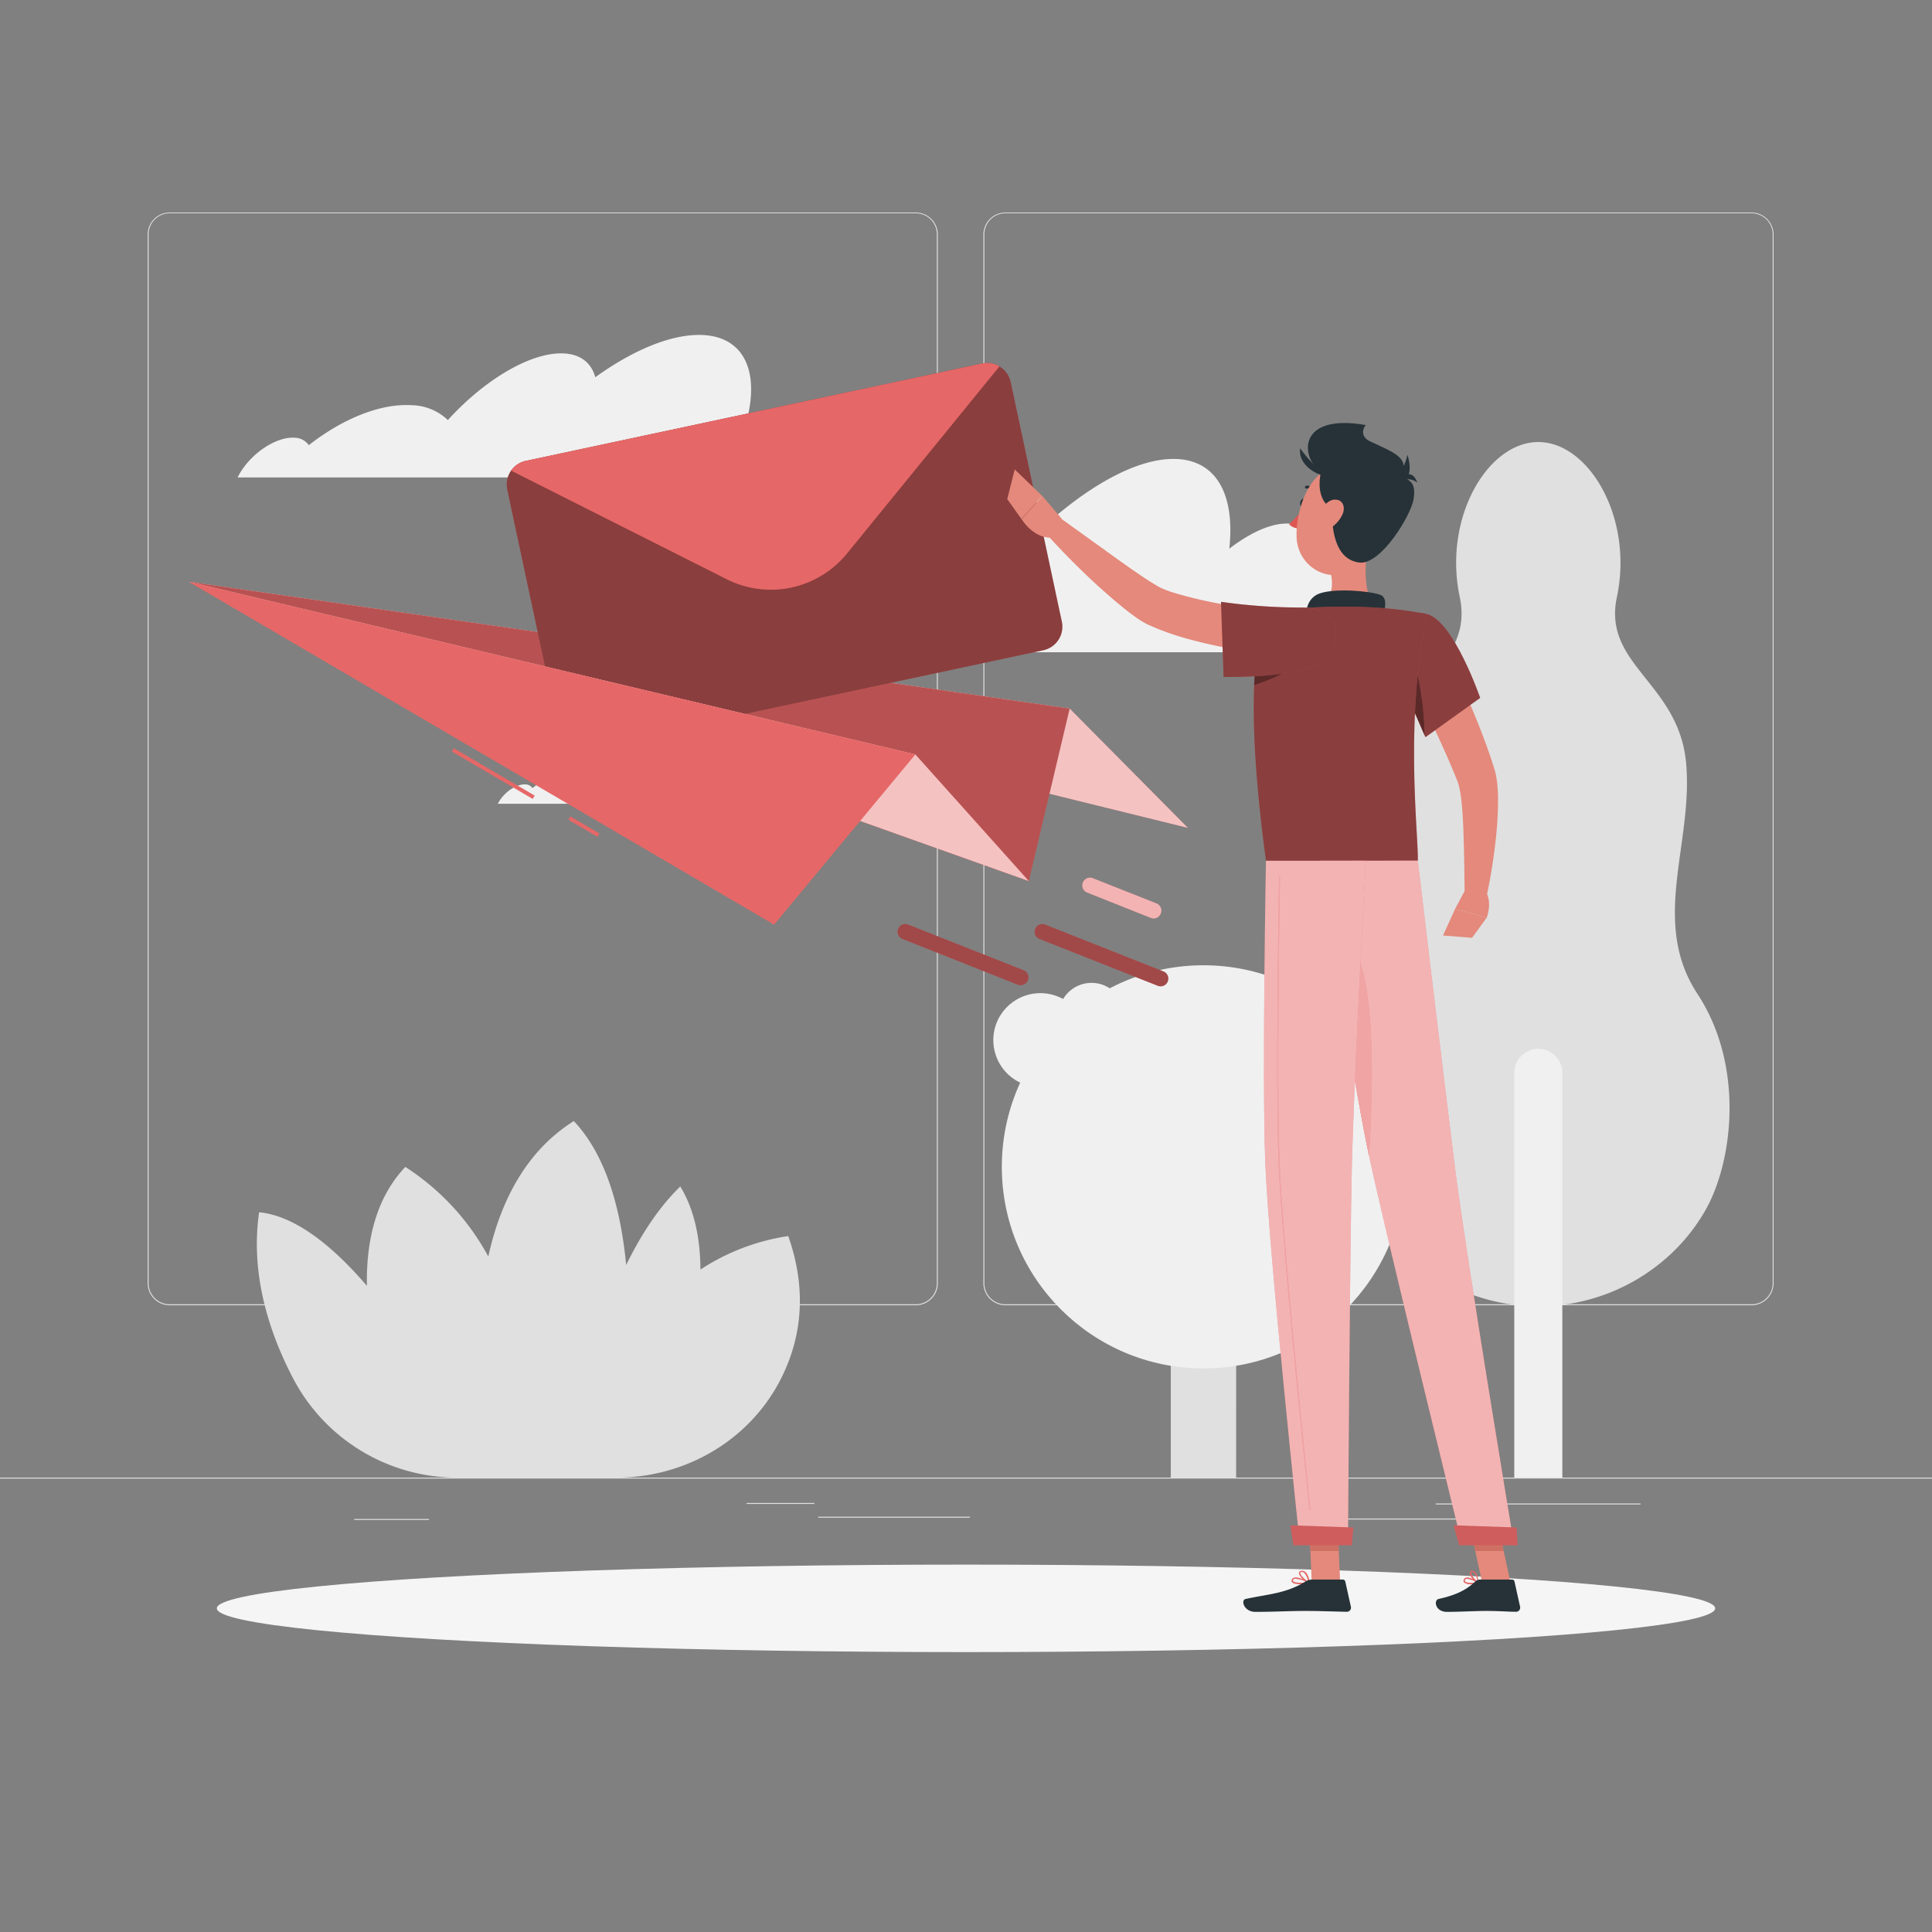 <svg xmlns="http://www.w3.org/2000/svg" viewBox="0 0 500 500"><rect x="0" y="0" width="500" height="500" fill="#808080" stroke="none"/><g id="freepik--background-complete--inject-5"><rect y="382.4" width="500" height="0.25" style="fill:#e0e0e0"></rect><rect x="343.26" y="392.99" width="34.4" height="0.25" style="fill:#e0e0e0"></rect><rect x="91.68" y="393.11" width="19.36" height="0.25" style="fill:#e0e0e0"></rect><rect x="211.76" y="392.53" width="39.24" height="0.25" style="fill:#e0e0e0"></rect><rect x="193.22" y="388.97" width="17.54" height="0.25" style="fill:#e0e0e0"></rect><rect x="371.57" y="389.1" width="52.99" height="0.25" style="fill:#e0e0e0"></rect><path d="M237,337.8H43.91a5.71,5.71,0,0,1-5.7-5.71V60.66A5.71,5.71,0,0,1,43.91,55H237a5.71,5.71,0,0,1,5.71,5.71V332.09A5.71,5.71,0,0,1,237,337.8ZM43.91,55.2a5.46,5.46,0,0,0-5.45,5.46V332.09a5.46,5.46,0,0,0,5.45,5.46H237a5.47,5.47,0,0,0,5.46-5.46V60.66A5.47,5.47,0,0,0,237,55.2Z" style="fill:#e0e0e0"></path><path d="M453.31,337.8H260.21a5.72,5.72,0,0,1-5.71-5.71V60.66A5.72,5.72,0,0,1,260.21,55h193.1A5.71,5.71,0,0,1,459,60.66V332.09A5.71,5.71,0,0,1,453.31,337.8ZM260.21,55.2a5.47,5.47,0,0,0-5.46,5.46V332.09a5.47,5.47,0,0,0,5.46,5.46h193.1a5.47,5.47,0,0,0,5.46-5.46V60.66a5.47,5.47,0,0,0-5.46-5.46Z" style="fill:#e0e0e0"></path><path d="M439.31,257.23c-12.3-18.73-1.07-38.86-2.94-59.7s-21.67-25.38-17.92-43c4.34-20.48-7.23-40.13-20.34-40.13S373.44,134,377.78,154.5c3.75,17.65-16,22.2-17.92,43s9.36,41-2.95,59.7-9.07,43.53-2.14,55.84a47.73,47.73,0,0,0,6.62,9.05,50.19,50.19,0,0,0,73.45,0,48.13,48.13,0,0,0,6.61-9.05C448.39,300.76,451.62,276,439.31,257.23Z" style="fill:#e0e0e0"></path><path d="M398.11,271.44h0a6.22,6.22,0,0,1,6.22,6.22V382.4a0,0,0,0,1,0,0H391.89a0,0,0,0,1,0,0V277.66A6.22,6.22,0,0,1,398.11,271.44Z" style="fill:#f0f0f0"></path><path d="M319.91,382.4H303V277.67a8.49,8.49,0,0,1,8.47-8.47h0a8.49,8.49,0,0,1,8.47,8.47Z" style="fill:#e0e0e0"></path><circle cx="311.44" cy="301.98" r="52.17" style="fill:#f0f0f0"></circle><circle cx="352.79" cy="281.38" r="20.56" transform="translate(-5.34 555.92) rotate(-76.05)" style="fill:#f0f0f0"></circle><circle cx="269.25" cy="269.2" r="12.17" transform="translate(-39.74 491.67) rotate(-80.75)" style="fill:#f0f0f0"></circle><circle cx="282.48" cy="262.9" r="8.54" style="fill:#f0f0f0"></circle><path d="M204,319.89a56.55,56.55,0,0,0-22.72,8.67c-.06-7.92-1.51-15.43-5.23-21.5-5.66,5.51-10.25,12.65-14,20.33C160.68,313,156.89,299,148.5,290.13c-12.57,7.91-19.05,21.09-22.13,35.05A63.47,63.47,0,0,0,104.9,302c-7.69,8.1-10.15,19.3-9.94,30.78-8.74-10.18-18.44-18.12-27.9-19.05C64.73,329.82,69.69,345,76,357a47.92,47.92,0,0,0,42.47,25.41h41.09c17.51,0,33.93-9.34,42.14-24.81C206.89,347.8,209.37,335.19,204,319.89Z" style="fill:#e0e0e0"></path><path d="M192.26,112.14c5.07-14.87,1-25.46-11.37-25.46-7.78,0-17.43,4.17-26.83,10.95-1.06-3.87-4.05-6.18-8.86-6.18-8.47,0-20.14,7.16-29.29,17.26a14,14,0,0,0-9.54-3.85c-8.11-.46-17.92,3.66-26.45,10.35a4.61,4.61,0,0,0-3.76-1.93c-4.67-.26-11,3.9-14.13,9.28-.19.33-.36.66-.54,1H194.72C195.12,118.86,194.29,114.94,192.26,112.14Z" style="fill:#f0f0f0"></path><path d="M192.67,202.43c2.48-7.26.51-12.43-5.55-12.43-3.81,0-8.52,2-13.11,5.35a4.06,4.06,0,0,0-4.33-3c-4.13,0-9.83,3.5-14.31,8.44a6.79,6.79,0,0,0-4.66-1.88c-4-.23-8.75,1.78-12.92,5.05A2.25,2.25,0,0,0,136,203c-2.28-.13-5.37,1.9-6.9,4.53l-.27.48h65.08A8.17,8.17,0,0,0,192.67,202.43Z" style="fill:#f0f0f0"></path><path d="M342.77,147.49a11.31,11.31,0,0,0-1.55-.11c.48-7.25-2.29-11.89-8.22-11.89-4.27,0-9.52,2.42-14.86,6.51,1.53-14.08-3.37-23.23-14.47-23.23-8.94,0-20.27,6-31.46,15.66-1-5.52-4.28-8.84-9.82-8.84-9.73,0-23.56,10.24-34.65,24.68h0A14,14,0,0,0,217,144.74c-9.26-.65-20.77,5.23-31,14.81a4.73,4.73,0,0,0-4.21-2.75c-5.07-.36-12,4.93-16.11,12H350.92C355.27,158.08,351.81,148.7,342.77,147.49Z" style="fill:#f0f0f0"></path></g><g id="freepik--Shadow--inject-5"><ellipse cx="250" cy="416.24" rx="193.89" ry="11.32" style="fill:#f5f5f5"></ellipse></g><g id="freepik--Mail--inject-5"><polygon points="48.86 150.56 276.83 183.38 307.42 214.25 48.86 150.56" style="fill:#e66767"></polygon><polygon points="48.86 150.56 276.83 183.38 307.42 214.25 48.86 150.56" style="fill:#fff;opacity:0.6"></polygon><polygon points="48.86 150.56 276.83 183.38 266.25 228.02 48.86 150.56" style="fill:#e66767"></polygon><polygon points="48.86 150.56 276.83 183.38 266.25 228.02 48.86 150.56" style="opacity:0.2"></polygon><path d="M261.57,98.88l13.23,62a6.25,6.25,0,0,1-4.8,7.41l-118.08,25.2a6.26,6.26,0,0,1-7.41-4.8l-13.24-62a6.26,6.26,0,0,1,4.81-7.41l118.08-25.2a6.26,6.26,0,0,1,7.41,4.81Z" style="fill:#e66767"></path><path d="M261.57,98.88l13.23,62a6.25,6.25,0,0,1-4.8,7.41l-118.08,25.2a6.26,6.26,0,0,1-7.41-4.8l-13.24-62a6.26,6.26,0,0,1,4.81-7.41l118.08-25.2a6.26,6.26,0,0,1,7.41,4.81Z" style="opacity:0.4"></path><path d="M258.66,94.82l-39.45,48.43a25.43,25.43,0,0,1-31.15,6.65l-55.79-28.1a6.22,6.22,0,0,1,3.81-2.53l118.08-25.2A6.23,6.23,0,0,1,258.66,94.82Z" style="fill:#e66767"></path><polygon points="48.86 150.56 236.89 195.25 266.25 228.02 48.86 150.56" style="fill:#e66767"></polygon><polygon points="48.86 150.56 236.89 195.25 266.25 228.02 48.86 150.56" style="fill:#fff;opacity:0.6"></polygon><rect x="127.15" y="188.08" width="1" height="24.25" transform="translate(-109.61 209.15) rotate(-59.64)" style="fill:#e66767"></rect><rect x="150.62" y="209.59" width="1" height="8.72" transform="translate(-109.87 236.19) rotate(-59.64)" style="fill:#e66767"></rect><polygon points="48.86 150.56 236.89 195.25 200.34 239.3 48.86 150.56" style="fill:#e66767"></polygon><path d="M300.36,255.26a2,2,0,0,1-.74-.14L269,243a2,2,0,0,1,1.47-3.72L301.1,251.4a2,2,0,0,1-.74,3.86Z" style="fill:#e66767"></path><path d="M300.36,255.26a2,2,0,0,1-.74-.14L269,243a2,2,0,0,1,1.47-3.72L301.1,251.4a2,2,0,0,1-.74,3.86Z" style="opacity:0.3"></path><path d="M298.55,237.7a1.91,1.91,0,0,1-.73-.15L281.37,231a2,2,0,1,1,1.47-3.72l16.45,6.52a2,2,0,0,1,1.13,2.59A2,2,0,0,1,298.55,237.7Z" style="fill:#e66767"></path><path d="M298.55,237.7a1.91,1.91,0,0,1-.73-.15L281.37,231a2,2,0,1,1,1.47-3.72l16.45,6.52a2,2,0,0,1,1.13,2.59A2,2,0,0,1,298.55,237.7Z" style="fill:#fff;opacity:0.5"></path><path d="M264.16,255a2.1,2.1,0,0,1-.73-.14L233.56,243a2,2,0,1,1,1.47-3.72L264.9,251.1a2,2,0,0,1-.74,3.86Z" style="fill:#e66767"></path><path d="M264.16,255a2.1,2.1,0,0,1-.73-.14L233.56,243a2,2,0,1,1,1.47-3.72L264.9,251.1a2,2,0,0,1-.74,3.86Z" style="opacity:0.3"></path></g><g id="freepik--Character--inject-5"><path d="M372.3,164.82c2.65,5.17,5.08,10.35,7.39,15.65s4.46,10.67,6.34,16.3l.68,2.13c.12.38.29,1,.39,1.44s.19.94.24,1.36a35.31,35.31,0,0,1,.35,4.87,87.3,87.3,0,0,1-.42,9,144.16,144.16,0,0,1-2.72,17.22l-5.49-.61c-.07-5.63-.12-11.32-.32-16.87-.09-2.76-.25-5.53-.53-8.13a30.52,30.52,0,0,0-.6-3.63c-.05-.28-.13-.49-.19-.72s-.12-.31-.22-.61l-.76-1.89c-2.09-5.06-4.44-10.16-6.84-15.24l-7.26-15.24Z" style="fill:#e4897b"></path><path d="M379.14,230.42l-2.56,4.79,8.18,2.28s1.56-3.85-.3-6.89Z" style="fill:#e4897b"></path><polygon points="373.45 242.11 380.97 242.71 384.76 237.49 376.58 235.21 373.45 242.11" style="fill:#e4897b"></polygon><path d="M337.87,130.26c-.11.59-.52,1-.9.92s-.59-.61-.47-1.19.52-1,.9-.92S338,129.68,337.87,130.26Z" style="fill:#263238"></path><path d="M337.41,131.26a21.34,21.34,0,0,1-3.79,4.41,3.44,3.44,0,0,0,2.67,1.08Z" style="fill:#de5753"></path><path d="M340.65,127.47a.36.36,0,0,1-.25-.11,2.78,2.78,0,0,0-2.33-.94.35.35,0,0,1-.12-.68,3.4,3.4,0,0,1,3,1.15.35.35,0,0,1,0,.49A.36.36,0,0,1,340.65,127.47Z" style="fill:#263238"></path><path d="M354.41,138.43c-1.05,5.38-2.1,15.22,1.66,18.81,0,0-1.47,5.45-11.46,5.45-11,0-5.24-5.45-5.24-5.45,6-1.43,5.83-5.88,4.79-10.05Z" style="fill:#e4897b"></path><path d="M357.58,160.63c.79-2.63,1.66-5.64-.14-6.59-2-1-12.87-2.1-16.62-.15s-2.68,7.3-2.68,7.3Z" style="fill:#263238"></path><path d="M380.64,410a2.35,2.35,0,0,1-1.76-.48.71.71,0,0,1,0-.83.83.83,0,0,1,.55-.41c1.08-.24,3.1,1.14,3.19,1.2a.2.2,0,0,1,.07.18.16.16,0,0,1-.13.13A9.34,9.34,0,0,1,380.64,410Zm-.92-1.4-.21,0a.47.47,0,0,0-.32.24c-.16.28-.06.4,0,.44.31.42,1.81.42,2.91.24A5.78,5.78,0,0,0,379.72,408.62Z" style="fill:#e66767"></path><path d="M382.52,409.82l-.08,0c-.76-.42-2.23-2-2.08-2.84a.57.57,0,0,1,.56-.46,1,1,0,0,1,.74.22c.85.7,1,2.82,1,2.91a.16.16,0,0,1-.08.16A.14.14,0,0,1,382.52,409.82Zm-1.48-3H381c-.23,0-.25.14-.26.18-.09.49.85,1.7,1.6,2.27a4.19,4.19,0,0,0-.86-2.3A.64.64,0,0,0,381,406.84Z" style="fill:#e66767"></path><path d="M336.53,410c-.94,0-1.85-.13-2.16-.55a.66.66,0,0,1,0-.76.88.88,0,0,1,.56-.41c1.21-.33,3.79,1.13,3.9,1.19a.18.18,0,0,1,.08.18.17.17,0,0,1-.14.14A12.17,12.17,0,0,1,336.53,410Zm-1.17-1.42a1.15,1.15,0,0,0-.33,0,.51.51,0,0,0-.34.24c-.13.22-.08.32,0,.38.33.46,2.19.49,3.57.3A7.87,7.87,0,0,0,335.36,408.6Z" style="fill:#e66767"></path><path d="M338.75,409.82l-.07,0c-.89-.39-2.64-2-2.51-2.81,0-.2.17-.44.65-.49a1.22,1.22,0,0,1,1,.3c.94.76,1.13,2.74,1.14,2.83a.17.17,0,0,1-.07.16A.17.17,0,0,1,338.75,409.82Zm-1.79-3h-.11c-.31,0-.33.16-.34.2-.08.5,1.12,1.75,2,2.29a4,4,0,0,0-1-2.26A.87.87,0,0,0,337,406.84Z" style="fill:#e66767"></path><polygon points="346.83 409.64 339.48 409.64 338.75 392.63 346.1 392.63 346.83 409.64" style="fill:#e4897b"></polygon><polygon points="390.94 409.64 383.59 409.64 379.9 392.63 387.24 392.63 390.94 409.64" style="fill:#e4897b"></polygon><path d="M383.07,408.79h8.25a.65.65,0,0,1,.63.51l1.45,6.53a1.08,1.08,0,0,1-1.08,1.3c-2.88-.05-4.28-.22-7.91-.22-2.23,0-6.83.24-9.92.24s-3.48-3-2.22-3.33c5.66-1.24,7.79-2.95,9.6-4.57A1.78,1.78,0,0,1,383.07,408.79Z" style="fill:#263238"></path><path d="M339.53,408.79h8a.65.65,0,0,1,.63.51l1.45,6.53a1.07,1.07,0,0,1-1.06,1.3c-2.89-.05-7.07-.22-10.71-.22-4.25,0-7.93.24-12.92.24-3,0-3.85-3-2.59-3.33,5.75-1.26,10.44-1.39,15.41-4.45A3.36,3.36,0,0,1,339.53,408.79Z" style="fill:#263238"></path><path d="M336,170.14a169.18,169.18,0,0,1-18.31-2.43c-3-.58-6.06-1.23-9.1-2.05a73.14,73.14,0,0,1-9.16-3c-.77-.32-1.55-.67-2.32-1a20.47,20.47,0,0,1-2.5-1.46c-1.44-.95-2.68-1.94-3.91-2.92-2.45-2-4.72-4-7-6.05-4.47-4.14-8.71-8.42-12.8-12.92l3.68-4.11,14.51,10.43c2.39,1.72,4.81,3.41,7.19,5,1.18.79,2.39,1.53,3.5,2.16a12.16,12.16,0,0,0,1.44.7c.59.23,1.19.46,1.82.68a108,108,0,0,0,16.53,3.7c5.71.9,11.61,1.64,17.31,2.24Z" style="fill:#e4897b"></path><path d="M369.22,158.9c6.89,1.58,13.85,21.71,13.85,21.71L368.9,190.78s-4-9.38-7.86-17.58C357,164.61,362.18,157.29,369.22,158.9Z" style="fill:#e66767"></path><path d="M369.22,158.9c6.89,1.58,13.85,21.71,13.85,21.71L368.9,190.78s-4-9.38-7.86-17.58C357,164.61,362.18,157.29,369.22,158.9Z" style="opacity:0.4"></path><path d="M365.25,169.9l-2.81,6.29c2.91,6.28,5.57,12.5,6.28,14.16C368.62,182.92,367.21,173.7,365.25,169.9Z" style="fill:#e66767"></path><path d="M365.25,169.9l-2.81,6.29c2.91,6.28,5.57,12.5,6.28,14.16C368.62,182.92,367.21,173.7,365.25,169.9Z" style="opacity:0.6"></path><path d="M328.07,159.28s-7.82,8.83-.44,63.5h39.29c.28-6-3.51-35.46,2.3-63.88a102.56,102.56,0,0,0-13.15-1.66,145.27,145.27,0,0,0-16.7,0A73.5,73.5,0,0,0,328.07,159.28Z" style="fill:#e66767"></path><path d="M328.07,159.28s-7.82,8.83-.44,63.5h39.29c.28-6-3.51-35.46,2.3-63.88a102.56,102.56,0,0,0-13.15-1.66,145.27,145.27,0,0,0-16.7,0A73.5,73.5,0,0,0,328.07,159.28Z" style="opacity:0.4"></path><path d="M325.16,169.9c-.26,2.07-.46,4.52-.59,7.41a41.08,41.08,0,0,0,10.94-5.14Z" style="fill:#e66767"></path><path d="M325.16,169.9c-.26,2.07-.46,4.52-.59,7.41a41.08,41.08,0,0,0,10.94-5.14Z" style="opacity:0.6"></path><path d="M342,171c-5.26,4.66-25.34,4.19-25.34,4.19L316,155.75a148.17,148.17,0,0,0,20.47,1.48C347.66,157,347.74,165.86,342,171Z" style="fill:#e66767"></path><path d="M342,171c-5.26,4.66-25.34,4.19-25.34,4.19L316,155.75a148.17,148.17,0,0,0,20.47,1.48C347.66,157,347.74,165.86,342,171Z" style="opacity:0.4"></path><path d="M274.77,134.24l-5-5.89-5.39,6s3.32,5.58,8.59,4.7Z" style="fill:#e4897b"></path><polygon points="262.61 121.48 260.67 129.17 264.34 134.31 269.73 128.35 262.61 121.48" style="fill:#e4897b"></polygon><polygon points="338.75 392.64 339.13 401.4 346.48 401.4 346.1 392.64 338.75 392.64" style="fill:#ce6f64"></polygon><polygon points="387.25 392.64 379.9 392.64 381.8 401.4 389.15 401.4 387.25 392.64" style="fill:#ce6f64"></polygon><path d="M343.17,123c-6.59-3-8.67-16.33,10.29-13,0,0-2.86,3.16,2.94,5.16S357.35,129.51,343.17,123Z" style="fill:#263238"></path><path d="M357.49,133c-1.89,7-2.63,11.26-7,14.19-6.54,4.4-14.67-.65-14.93-8.12-.23-6.71,2.9-17.1,10.45-18.52A9.94,9.94,0,0,1,357.49,133Z" style="fill:#e4897b"></path><path d="M353.2,113.5c4.49,2.5,10.57,4,10,7.56-.75,4.35,3.67,1.63,2.64,8.1-.67,4.23-8.47,17.05-14,16.43-8.26-1-7.21-13.56-7.24-20.18C344.58,121.5,344.4,108.57,353.2,113.5Z" style="fill:#263238"></path><path d="M343.61,119.11c-2,.47-4.65,12,3.1,13.06C355.62,133.38,343.61,119.11,343.61,119.11Z" style="fill:#263238"></path><path d="M343.81,123.2c-2.45.22-8-2.73-7.32-7.17C336.49,116,340,121.22,343.81,123.2Z" style="fill:#263238"></path><path d="M347.45,133.09a8.21,8.21,0,0,1-3.63,3.85c-2.11,1.1-3.3-.5-2.82-2.62.43-1.9,2.05-4.77,4.22-5S348.32,131.09,347.45,133.09Z" style="fill:#e4897b"></path><path d="M358.45,125a9.85,9.85,0,0,0,5.78-7.33S367.53,126.84,358.45,125Z" style="fill:#263238"></path><path d="M366.79,124.85a5.07,5.07,0,0,0-4.78-.47S365.09,120.39,366.79,124.85Z" style="fill:#263238"></path><path d="M341.57,222.78s8.34,56.14,12.91,77.17c5,23,23.9,99.76,23.9,99.76h13.45S379.38,324.84,376.52,302c-3.1-24.75-9.6-79.26-9.6-79.26Z" style="fill:#e66767"></path><path d="M341.57,222.78s8.34,56.14,12.91,77.17c5,23,23.9,99.76,23.9,99.76h13.45S379.38,324.84,376.52,302c-3.1-24.75-9.6-79.26-9.6-79.26Z" style="fill:#fff;opacity:0.5"></path><path d="M376.23,394.75c-.06,0,1.39,5.17,1.39,5.17h15.14l-.28-4.61Z" style="fill:#e66767"></path><path d="M376.23,394.75c-.06,0,1.39,5.17,1.39,5.17h15.14l-.28-4.61Z" style="opacity:0.1"></path><path d="M346.84,242.78c9.64,1.89,8.62,37.84,7.46,56.33-2.78-13.07-6.85-38.22-9.63-56.07A3.29,3.29,0,0,1,346.84,242.78Z" style="fill:#e66767"></path><path d="M346.84,242.78c9.64,1.89,8.62,37.84,7.46,56.33-2.78-13.07-6.85-38.22-9.63-56.07A3.29,3.29,0,0,1,346.84,242.78Z" style="fill:#fff;opacity:0.4"></path><path d="M327.63,222.78s-1,54.92-.21,77.33c.83,23.3,9,99.6,9,99.6h12.44s.46-74.94,1-97.82c.61-24.95,3.62-79.11,3.62-79.11Z" style="fill:#e66767"></path><path d="M327.63,222.78s-1,54.92-.21,77.33c.83,23.3,9,99.6,9,99.6h12.44s.46-74.94,1-97.82c.61-24.95,3.62-79.11,3.62-79.11Z" style="fill:#fff;opacity:0.5"></path><path d="M339,390.77a.12.12,0,0,1-.12-.11c-2.2-21.12-7.37-72.22-8-90.55-.67-18.71-.06-60.69.14-73.11a.12.12,0,0,1,.12-.12h0a.13.13,0,0,1,.13.12c-.2,12.42-.81,54.4-.14,73.1.65,18.33,5.82,69.41,8,90.53a.14.14,0,0,1-.12.14Z" style="fill:#e66767"></path><path d="M339,390.77a.12.12,0,0,1-.12-.11c-2.2-21.12-7.37-72.22-8-90.55-.67-18.71-.06-60.69.14-73.11a.12.12,0,0,1,.12-.12h0a.13.13,0,0,1,.13.12c-.2,12.42-.81,54.4-.14,73.1.65,18.33,5.82,69.41,8,90.53a.14.14,0,0,1-.12.14Z" style="fill:#fff;opacity:0.4"></path><path d="M334,394.75c-.05,0,.71,5.17.71,5.17h15.13l.41-4.61Z" style="fill:#e66767"></path><path d="M334,394.75c-.05,0,.71,5.17.71,5.17h15.13l.41-4.61Z" style="opacity:0.1"></path></g></svg>